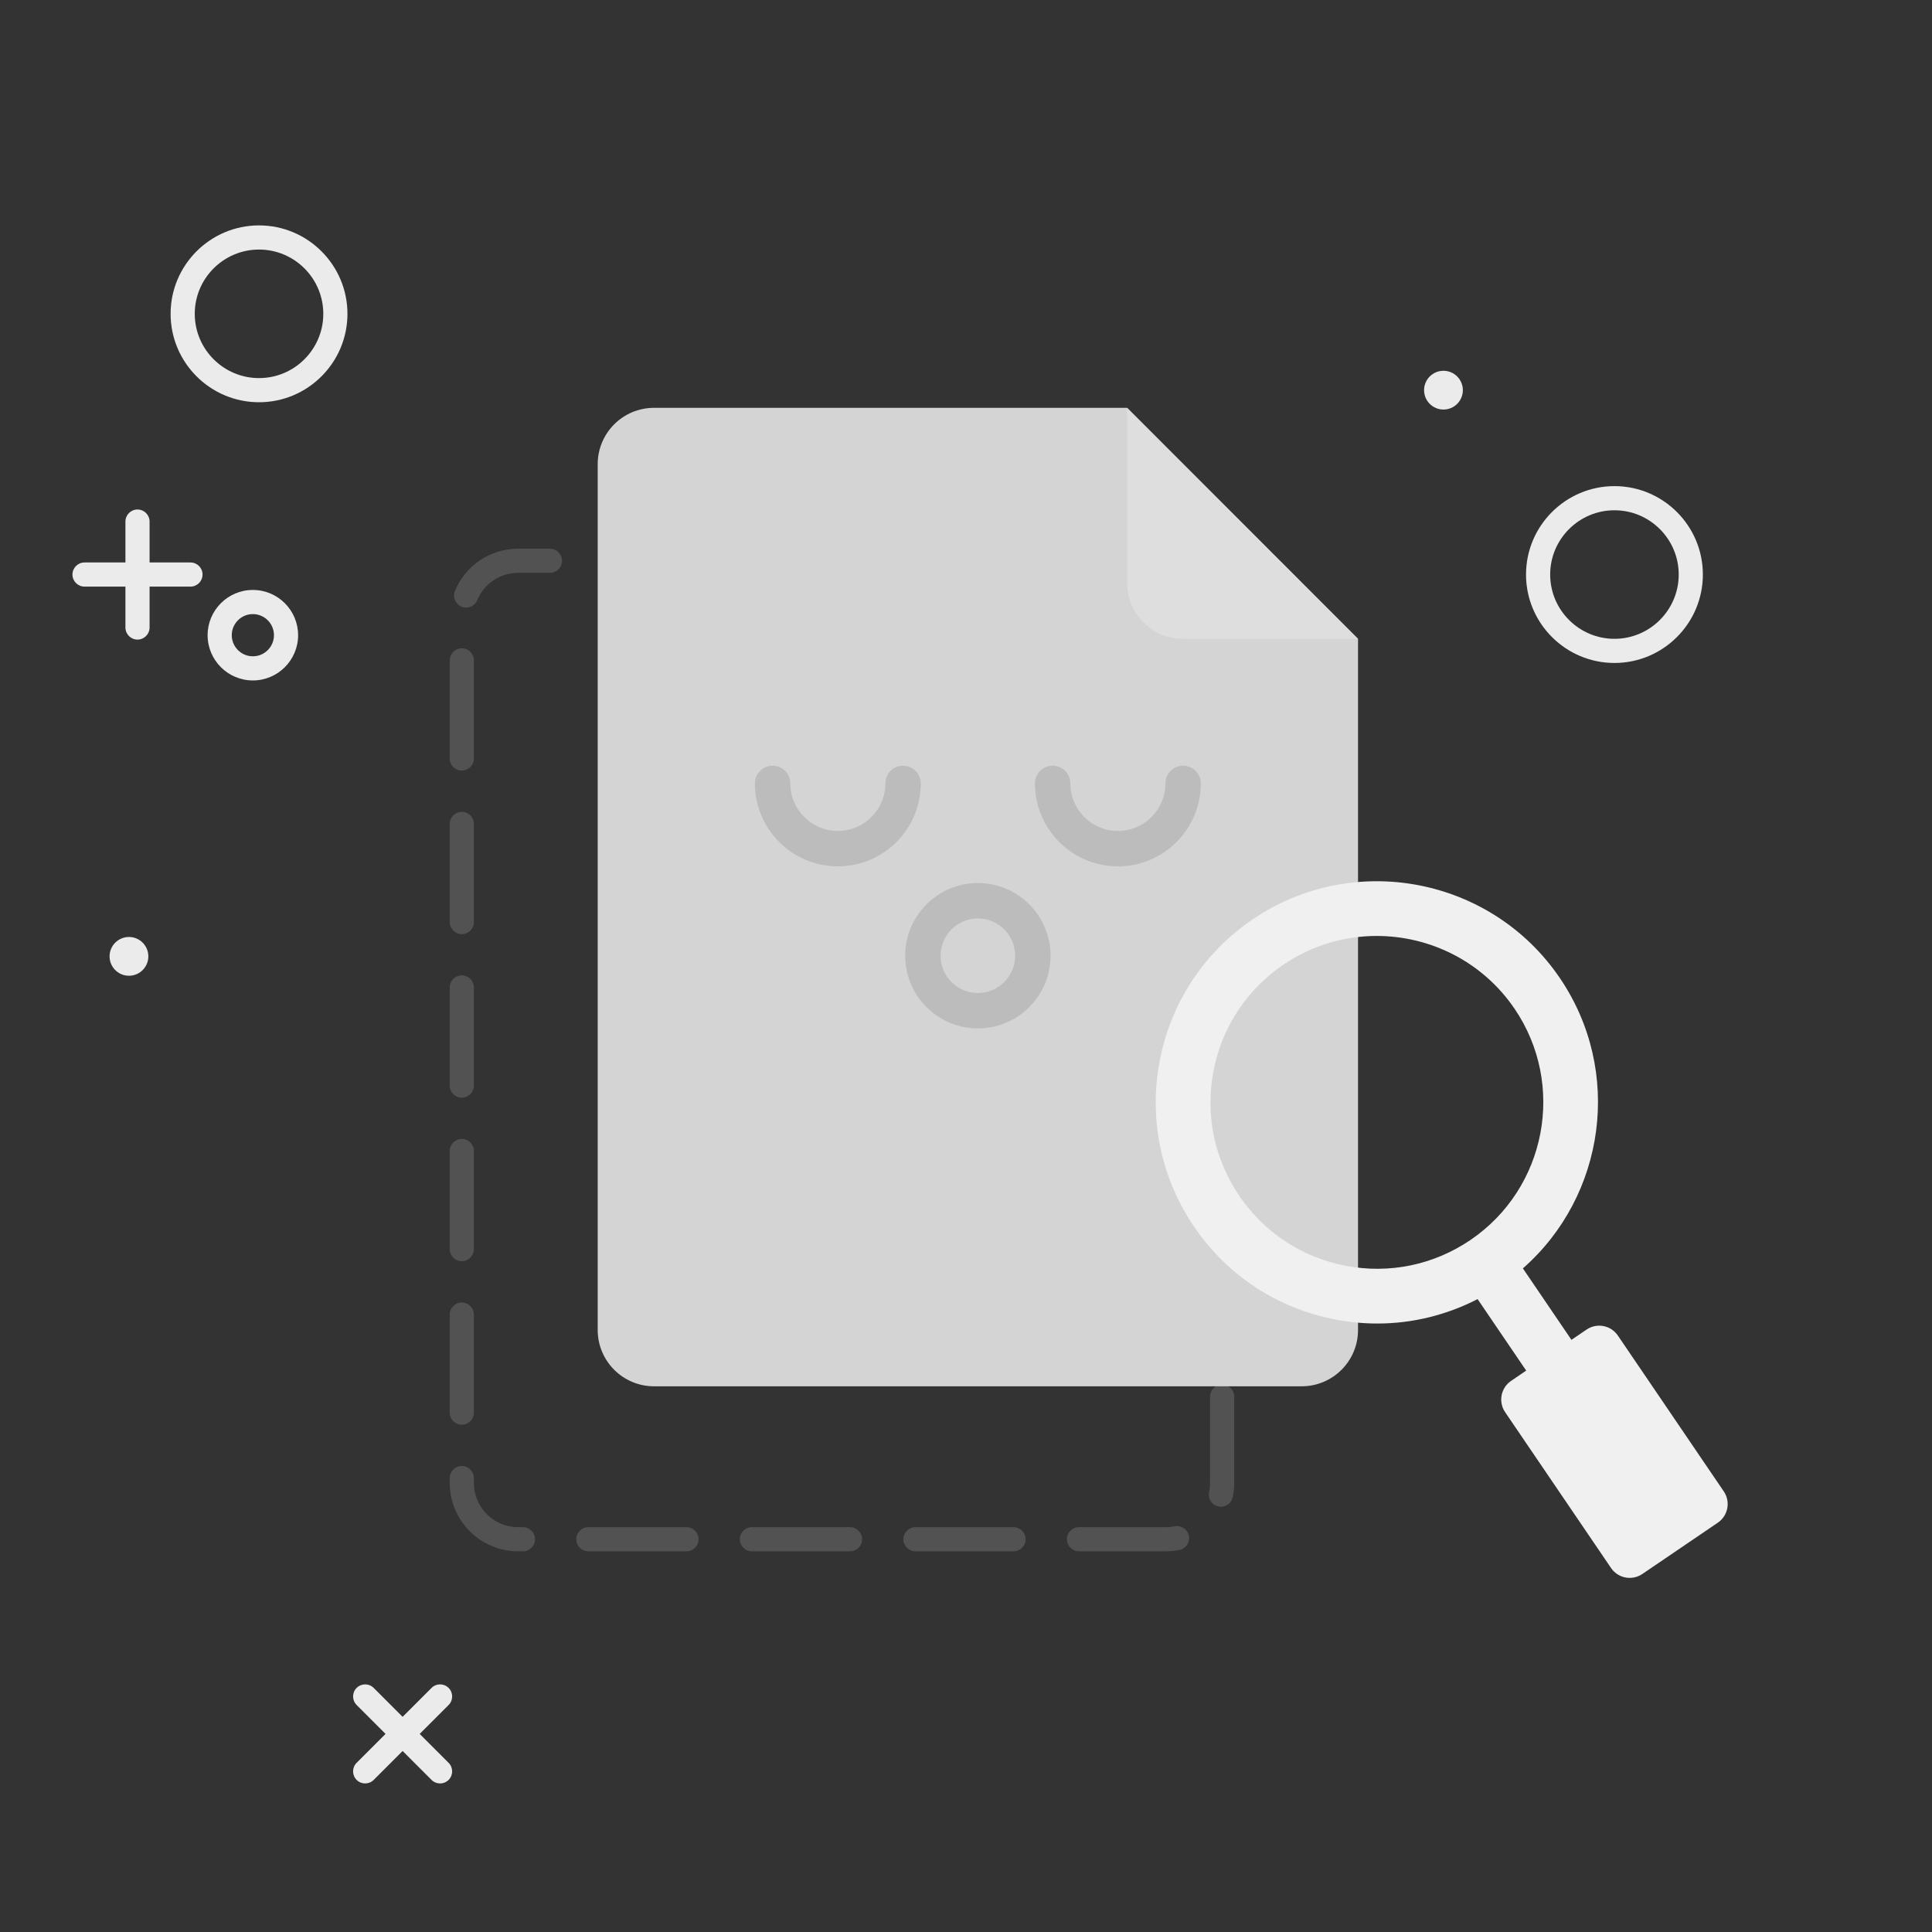 <svg width="240" height="240" viewBox="0 0 240 240" fill="none" xmlns="http://www.w3.org/2000/svg">
<rect x="0" y="0" width="240" height="240" fill="#333333" stroke="none"/>
<g clip-path="url(#clip0_4652_15212)">
<g opacity="0.3">
<path d="M151.818 105.853C150.99 105.853 150.318 105.181 150.318 104.353V98.974L146.516 95.17C145.93 94.584 145.93 93.635 146.516 93.049C147.101 92.463 148.051 92.463 148.637 93.049L152.879 97.292C153.16 97.573 153.318 97.955 153.318 98.353V104.353C153.318 105.181 152.646 105.853 151.818 105.853Z" fill="#9B9B9B"/>
<path d="M144.818 192.711H134.034C133.206 192.711 132.534 192.039 132.534 191.211C132.534 190.383 133.206 189.711 134.034 189.711H144.818C145.188 189.711 145.558 189.674 145.918 189.601C146.728 189.444 147.52 189.964 147.685 190.776C147.848 191.589 147.322 192.379 146.51 192.543C145.955 192.654 145.387 192.711 144.818 192.711ZM125.908 192.711H113.719C112.891 192.711 112.219 192.039 112.219 191.211C112.219 190.383 112.891 189.711 113.719 189.711H125.908C126.736 189.711 127.408 190.383 127.408 191.211C127.408 192.039 126.736 192.711 125.908 192.711ZM105.592 192.711H93.402C92.574 192.711 91.902 192.039 91.902 191.211C91.902 190.383 92.574 189.711 93.402 189.711H105.592C106.42 189.711 107.092 190.383 107.092 191.211C107.092 192.039 106.42 192.711 105.592 192.711ZM85.275 192.711H73.086C72.258 192.711 71.586 192.039 71.586 191.211C71.586 190.383 72.258 189.711 73.086 189.711H85.275C86.103 189.711 86.775 190.383 86.775 191.211C86.775 192.039 86.103 192.711 85.275 192.711ZM64.96 192.711H64.367C59.681 192.711 55.867 188.897 55.867 184.211V183.613C55.867 182.785 56.539 182.113 57.367 182.113C58.195 182.113 58.867 182.785 58.867 183.613V184.211C58.867 187.243 61.335 189.711 64.367 189.711H64.96C65.788 189.711 66.46 190.383 66.46 191.211C66.46 192.039 65.788 192.711 64.96 192.711ZM151.668 187.168C151.564 187.168 151.46 187.157 151.354 187.136C150.545 186.964 150.026 186.167 150.198 185.356C150.278 184.982 150.318 184.597 150.318 184.211V173.489C150.318 172.661 150.99 171.989 151.818 171.989C152.646 171.989 153.318 172.661 153.318 173.489V184.211C153.318 184.806 153.256 185.4 153.134 185.98C152.983 186.685 152.361 187.168 151.668 187.168ZM57.367 176.987C56.539 176.987 55.867 176.315 55.867 175.487V163.298C55.867 162.47 56.539 161.798 57.367 161.798C58.195 161.798 58.867 162.47 58.867 163.298V175.487C58.867 176.315 58.195 176.987 57.367 176.987ZM151.818 166.862C150.99 166.862 150.318 166.19 150.318 165.362V153.173C150.318 152.345 150.99 151.673 151.818 151.673C152.646 151.673 153.318 152.345 153.318 153.173V165.362C153.318 166.19 152.646 166.862 151.818 166.862ZM57.367 156.671C56.539 156.671 55.867 155.999 55.867 155.171V142.981C55.867 142.153 56.539 141.481 57.367 141.481C58.195 141.481 58.867 142.153 58.867 142.981V155.171C58.867 155.999 58.195 156.671 57.367 156.671ZM151.818 146.547C150.99 146.547 150.318 145.875 150.318 145.047V132.856C150.318 132.028 150.99 131.356 151.818 131.356C152.646 131.356 153.318 132.028 153.318 132.856V145.047C153.318 145.875 152.646 146.547 151.818 146.547ZM57.367 136.355C56.539 136.355 55.867 135.684 55.867 134.855V122.665C55.867 121.837 56.539 121.165 57.367 121.165C58.195 121.165 58.867 121.837 58.867 122.665V134.855C58.867 135.684 58.195 136.355 57.367 136.355ZM151.818 126.23C150.99 126.23 150.318 125.559 150.318 124.73V112.541C150.318 111.713 150.99 111.041 151.818 111.041C152.646 111.041 153.318 111.713 153.318 112.541V124.73C153.318 125.559 152.646 126.23 151.818 126.23ZM57.367 116.039C56.539 116.039 55.867 115.367 55.867 114.539V102.35C55.867 101.521 56.539 100.85 57.367 100.85C58.195 100.85 58.867 101.521 58.867 102.35V114.539C58.867 115.367 58.195 116.039 57.367 116.039ZM57.367 95.723C56.539 95.723 55.867 95.051 55.867 94.223V82.033C55.867 81.205 56.539 80.533 57.367 80.533C58.195 80.533 58.867 81.205 58.867 82.033V94.223C58.867 95.051 58.195 95.723 57.367 95.723ZM141.83 89.863C141.446 89.863 141.062 89.717 140.77 89.424L132.15 80.805C131.565 80.219 131.565 79.269 132.15 78.684C132.736 78.098 133.686 78.098 134.272 78.684L142.891 87.303C143.477 87.889 143.477 88.838 142.891 89.424C142.598 89.717 142.214 89.863 141.83 89.863ZM127.465 75.498C127.081 75.498 126.697 75.352 126.404 75.058L122.508 71.162H117.07C116.242 71.162 115.57 70.49 115.57 69.662C115.57 68.834 116.242 68.162 117.07 68.162H123.129C123.526 68.162 123.908 68.32 124.189 68.602L128.525 72.937C129.111 73.523 129.111 74.473 128.525 75.058C128.232 75.352 127.848 75.498 127.465 75.498ZM57.899 75.478C57.708 75.478 57.513 75.442 57.325 75.363C56.56 75.046 56.197 74.168 56.516 73.403C57.838 70.22 60.92 68.162 64.367 68.162H68.312C69.141 68.162 69.812 68.834 69.812 69.662C69.812 70.49 69.141 71.162 68.312 71.162H64.367C62.136 71.162 60.142 72.493 59.285 74.554C59.046 75.131 58.488 75.478 57.899 75.478ZM108.944 71.162H96.755C95.927 71.162 95.255 70.49 95.255 69.662C95.255 68.834 95.927 68.162 96.755 68.162H108.944C109.772 68.162 110.444 68.834 110.444 69.662C110.444 70.49 109.772 71.162 108.944 71.162ZM88.628 71.162H76.438C75.61 71.162 74.938 70.49 74.938 69.662C74.938 68.834 75.61 68.162 76.438 68.162H88.628C89.456 68.162 90.128 68.834 90.128 69.662C90.128 70.49 89.456 71.162 88.628 71.162Z" fill="#9B9B9B"/>
</g>
<path d="M140.009 50.662H81.248C77.382 50.662 74.248 53.796 74.248 57.662V165.211C74.248 169.076 77.382 172.211 81.248 172.211H161.7C165.566 172.211 168.7 169.076 168.7 165.211V79.352L140.009 50.662Z" fill="#D4D4D4"/>
<path d="M140.009 50.662V72.372C140.009 76.238 143.143 79.372 147.009 79.372H168.699L140.009 50.662Z" fill="#DEDEDE"/>
<path d="M214.134 185.267L200.975 165.905C200.106 164.628 198.367 164.296 197.089 165.164L195.211 166.441L189.178 157.564C199.439 148.558 201.636 133.067 193.769 121.492C185.254 108.963 168.134 105.698 155.607 114.213C149.537 118.338 145.438 124.579 144.064 131.786C142.689 138.994 144.203 146.307 148.328 152.375C152.452 158.444 158.693 162.544 165.901 163.919C167.637 164.25 169.377 164.413 171.107 164.413C175.435 164.413 179.679 163.37 183.553 161.379L189.59 170.261L187.713 171.537C186.435 172.405 186.103 174.145 186.971 175.423L200.131 194.785C200.999 196.063 202.739 196.395 204.017 195.526L213.393 189.153C214.671 188.285 215.002 186.545 214.134 185.267ZM167.175 157.241C161.75 156.207 157.054 153.122 153.949 148.555C150.846 143.987 149.705 138.484 150.74 133.06C151.774 127.636 154.859 122.938 159.427 119.834C162.978 117.422 167.017 116.267 171.017 116.267C177.639 116.267 184.152 119.435 188.147 125.312C194.554 134.741 192.097 147.625 182.669 154.033C178.102 157.137 172.599 158.276 167.175 157.241Z" fill="#F0F0F0"/>
<path d="M104.08 107.621C98.398 107.621 93.776 102.999 93.776 97.318C93.776 96.105 94.761 95.12 95.975 95.12C97.188 95.12 98.173 96.105 98.173 97.318C98.173 100.575 100.823 103.225 104.08 103.225C107.337 103.225 109.986 100.575 109.986 97.318C109.986 96.105 110.971 95.12 112.184 95.12C113.398 95.12 114.383 96.105 114.383 97.318C114.383 102.999 109.761 107.621 104.08 107.621ZM149.171 97.318C149.171 96.105 148.186 95.12 146.973 95.12C145.759 95.12 144.774 96.105 144.774 97.318C144.774 100.575 142.125 103.225 138.868 103.225C135.611 103.225 132.962 100.575 132.962 97.318C132.962 96.105 131.978 95.12 130.764 95.12C129.55 95.12 128.566 96.105 128.566 97.318C128.566 102.999 133.188 107.621 138.868 107.621C144.549 107.621 149.171 102.999 149.171 97.318ZM130.503 118.724C130.503 113.745 126.452 109.694 121.474 109.694C116.495 109.694 112.445 113.745 112.445 118.724C112.445 123.702 116.495 127.753 121.474 127.753C126.452 127.753 130.503 123.702 130.503 118.724ZM126.106 118.724C126.106 121.278 124.028 123.356 121.474 123.356C118.919 123.356 116.842 121.278 116.842 118.724C116.842 116.169 118.92 114.091 121.474 114.091C124.027 114.091 126.106 116.169 126.106 118.724Z" fill="#BCBCBC"/>
<path d="M32.178 49.968C26.121 49.968 21.193 45.041 21.193 38.984C21.193 32.928 26.121 28 32.178 28C38.234 28 43.161 32.928 43.161 38.984C43.161 45.041 38.234 49.968 32.178 49.968ZM32.178 31C27.776 31 24.193 34.582 24.193 38.984C24.193 43.387 27.775 46.968 32.178 46.968C36.58 46.968 40.161 43.387 40.161 38.984C40.161 34.582 36.58 31 32.178 31Z" fill="#EBEBEB"/>
<path d="M200.553 82.356C194.496 82.356 189.568 77.428 189.568 71.371C189.568 65.314 194.496 60.388 200.553 60.388C206.609 60.388 211.536 65.314 211.536 71.371C211.536 77.428 206.609 82.356 200.553 82.356ZM200.553 63.388C196.15 63.388 192.568 66.969 192.568 71.371C192.568 75.773 196.15 79.356 200.553 79.356C204.955 79.356 208.536 75.773 208.536 71.371C208.536 66.969 204.955 63.388 200.553 63.388Z" fill="#EBEBEB"/>
<path d="M31.411 84.528C28.311 84.528 25.79 82.007 25.79 78.907C25.79 75.808 28.311 73.285 31.411 73.285C34.511 73.285 37.032 75.808 37.032 78.907C37.032 82.007 34.511 84.528 31.411 84.528ZM31.411 76.285C29.966 76.285 28.79 77.461 28.79 78.907C28.79 80.353 29.966 81.528 31.411 81.528C32.856 81.528 34.032 80.353 34.032 78.907C34.032 77.461 32.856 76.285 31.411 76.285Z" fill="#EBEBEB"/>
<path d="M16.02 121.211C17.349 121.211 18.427 120.133 18.427 118.803C18.427 117.473 17.349 116.395 16.02 116.395C14.69 116.395 13.612 117.473 13.612 118.803C13.612 120.133 14.69 121.211 16.02 121.211Z" fill="#EBEBEB"/>
<path d="M179.312 50.876C180.642 50.876 181.72 49.798 181.72 48.468C181.72 47.138 180.642 46.06 179.312 46.06C177.983 46.06 176.905 47.138 176.905 48.468C176.905 49.798 177.983 50.876 179.312 50.876Z" fill="#EBEBEB"/>
<path d="M23.661 69.871H18.581V64.791C18.581 63.963 17.909 63.291 17.081 63.291C16.253 63.291 15.581 63.963 15.581 64.791V69.871H10.5C9.672 69.871 9 70.543 9 71.371C9 72.199 9.672 72.871 10.5 72.871H15.581V77.952C15.581 78.78 16.253 79.452 17.081 79.452C17.909 79.452 18.581 78.78 18.581 77.952V72.871H23.661C24.489 72.871 25.161 72.199 25.161 71.371C25.161 70.543 24.489 69.871 23.661 69.871Z" fill="#EBEBEB"/>
<path d="M52.136 215.393L55.729 211.8C56.315 211.214 56.315 210.265 55.729 209.679C55.143 209.093 54.193 209.093 53.608 209.679L50.015 213.271L46.422 209.679C45.836 209.093 44.887 209.093 44.301 209.679C43.715 210.265 43.715 211.214 44.301 211.8L47.894 215.393L44.301 218.985C43.715 219.571 43.715 220.521 44.301 221.106C44.594 221.399 44.978 221.546 45.361 221.546C45.745 221.546 46.129 221.399 46.422 221.106L50.015 217.514L53.607 221.106C53.9 221.399 54.284 221.546 54.668 221.546C55.052 221.546 55.435 221.399 55.728 221.106C56.314 220.521 56.314 219.571 55.728 218.985L52.136 215.393Z" fill="#EBEBEB"/>
</g>
<defs>
<clipPath id="clip0_4652_15212">
<rect width="205.618" height="193.546" fill="white" transform="translate(9 28)"/>
</clipPath>
</defs>
</svg>

